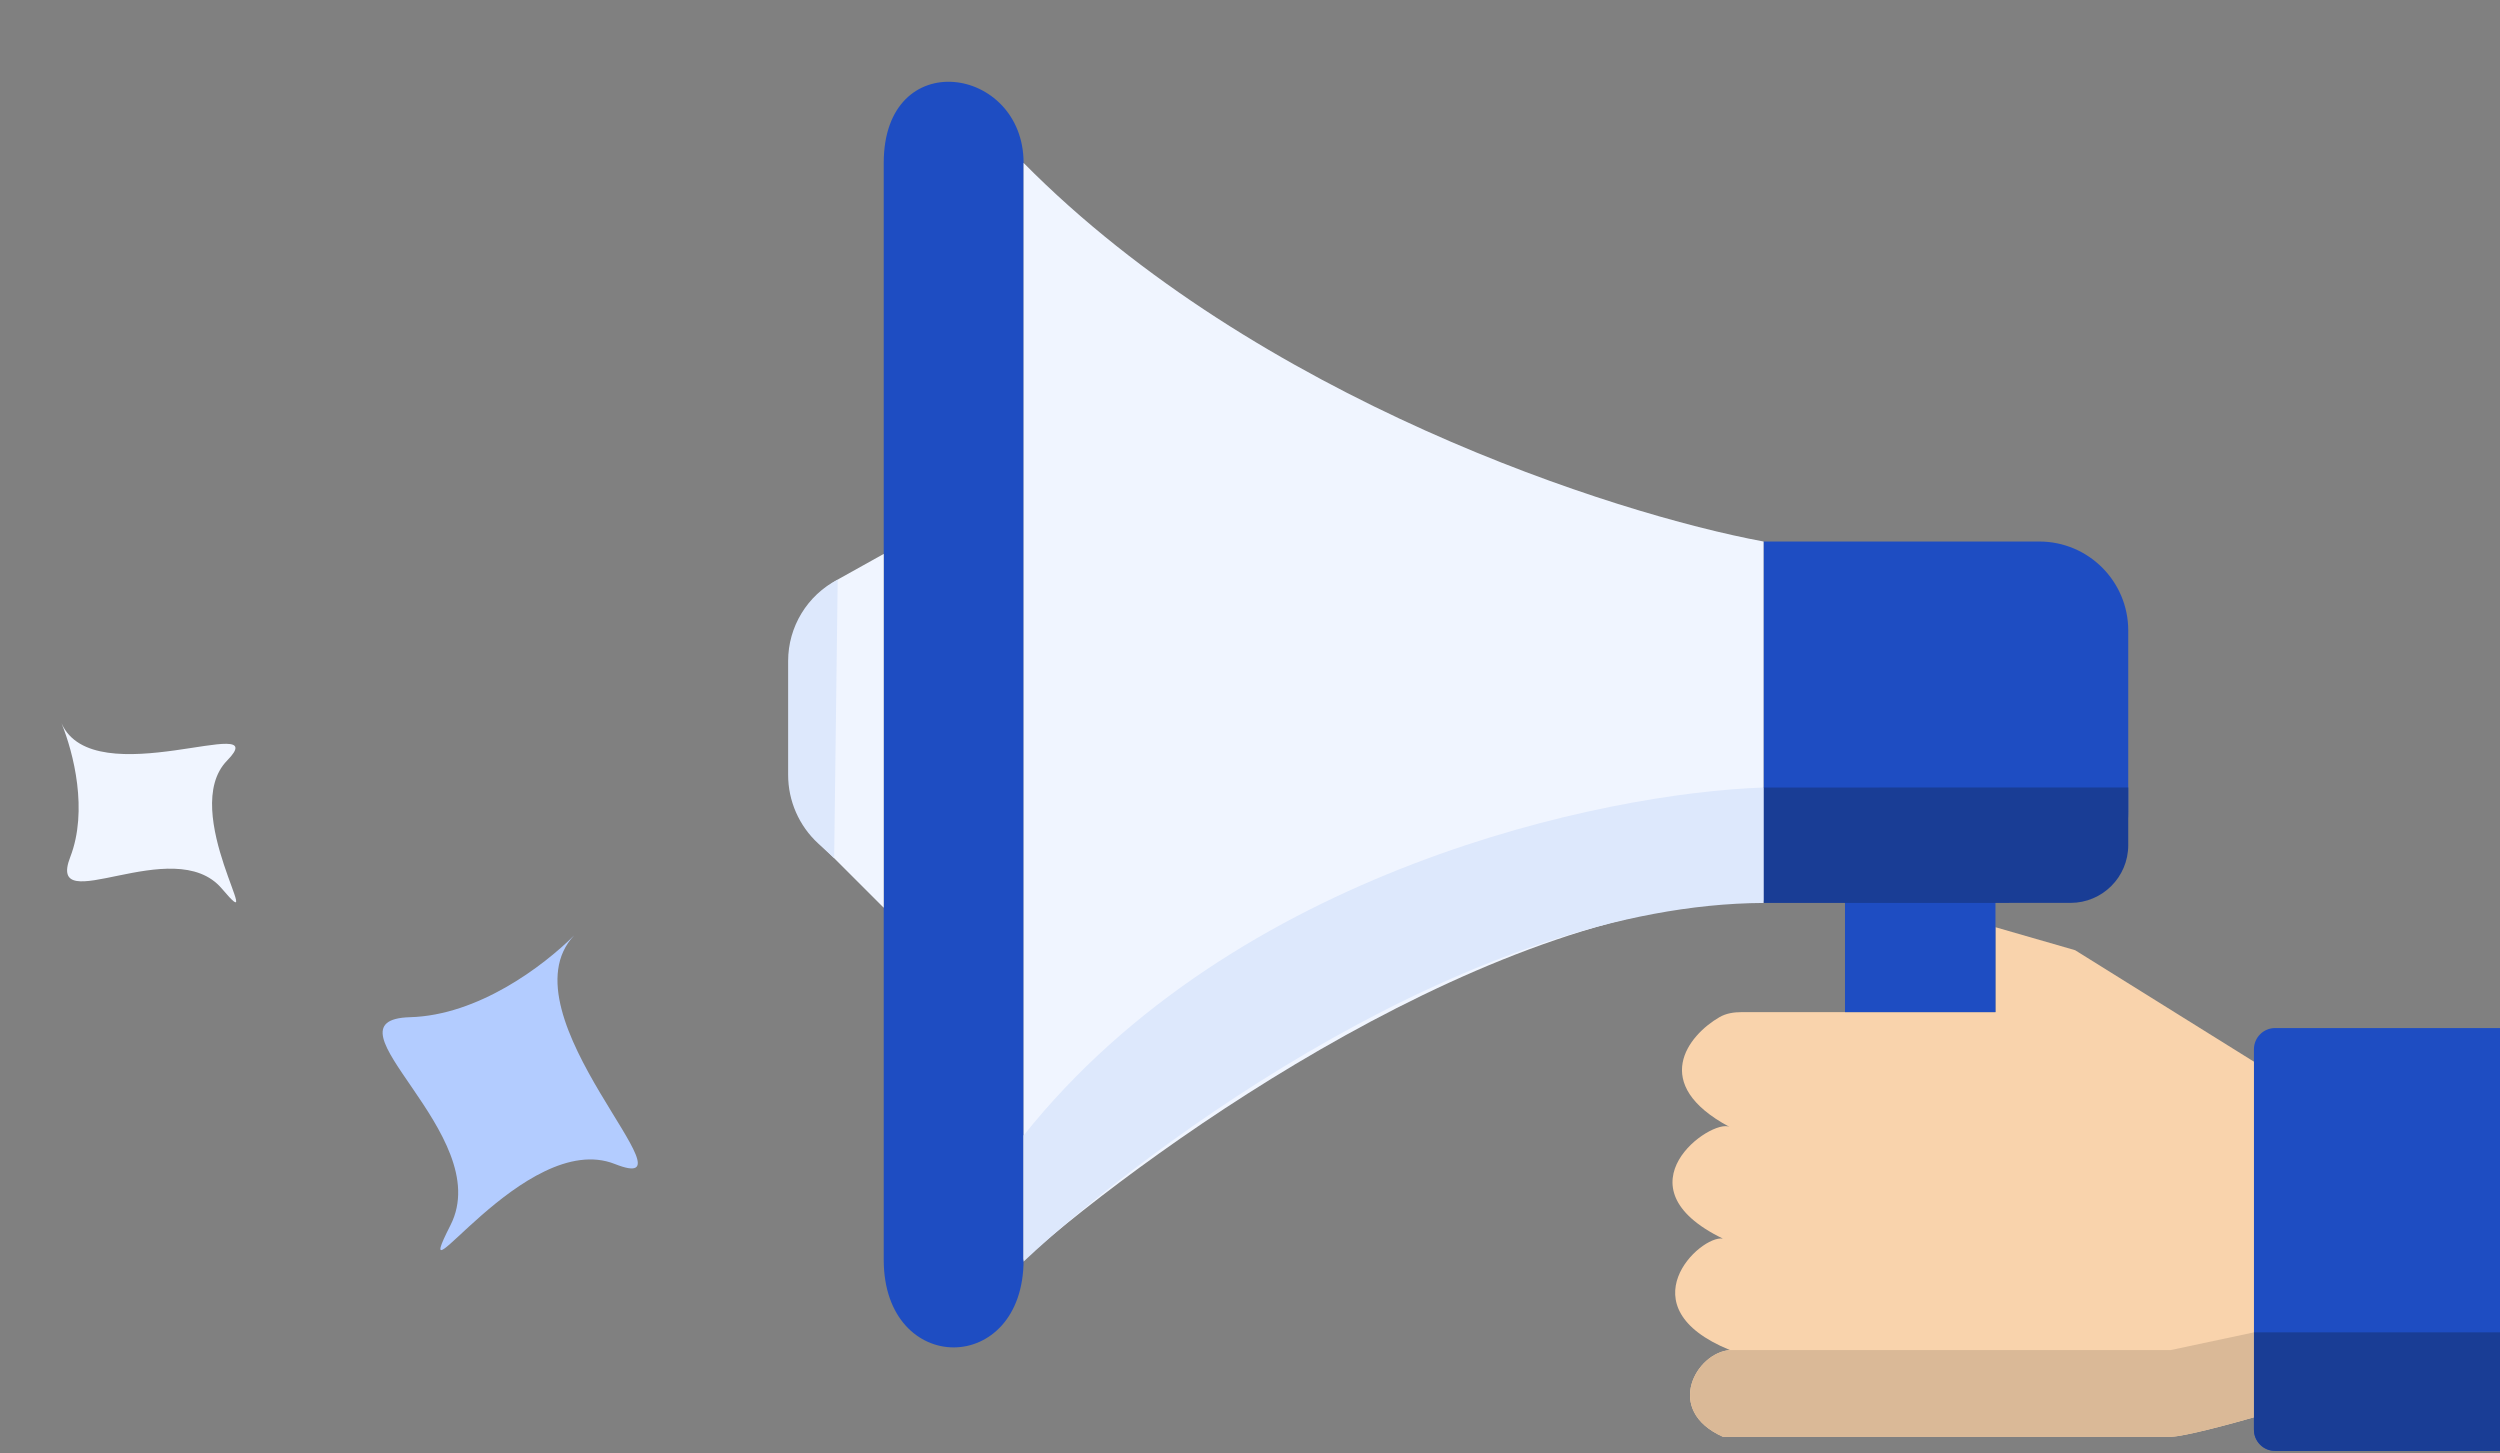 <svg width="590" height="343" viewBox="0 0 590 343" fill="none" xmlns="http://www.w3.org/2000/svg">
<rect x="0" y="0" width="590" height="343" fill="#808080" stroke="none"/>
<g clip-path="url(#clip0_753_1415)">
<path d="M590 342.413V242.621H536.928C534.166 242.621 531.928 244.86 531.928 247.621V250.555V334.479V337.413C531.928 340.174 534.166 342.413 536.928 342.413H590Z" fill="#1E4DC2"/>
<path d="M531.928 250.555L489.731 224.25L470.931 218.822V238.864H435.419H410.995C409.188 238.864 407.371 239.142 405.806 240.044C398.384 244.325 389.242 255.829 408.154 265.945C408.191 265.963 408.228 265.983 408.263 266.003C408.226 265.984 408.19 265.965 408.154 265.945C403.885 263.917 381.117 279.95 406.591 292.308C401.205 291.446 383.313 308.429 408.263 318.613C400.291 319.222 392.607 332.793 406.591 339.072H512.292C515.3 339.072 526.636 336.01 531.928 334.479V250.555Z" fill="#F9D3AC"/>
<path d="M435.419 212.559H470.931H481.265C492.863 212.559 502.265 203.157 502.265 191.559V148.799C502.265 137.201 492.863 127.799 481.265 127.799H416.2V212.559H435.419Z" fill="#1E4DC2"/>
<path d="M470.931 238.864V218.822V212.559H435.419V238.864H470.931Z" fill="#1E4DC2"/>
<path d="M241.565 297.319V38.446C241.565 15.482 208.56 10.471 208.56 38.446V130.722V214.229V297.319C208.56 324.876 241.565 324.876 241.565 297.319Z" fill="#1E4DC2"/>
<path d="M416.2 212.559V127.799C380.967 121.258 296.713 94.229 241.565 38.446V297.319C273.735 269.065 353.699 212.559 416.2 212.559Z" fill="#F0F5FF"/>
<path d="M208.56 130.722L198.125 136.538C191.155 140.422 186.835 147.776 186.835 155.755V183.4C186.835 189.237 189.155 194.835 193.284 198.961L208.56 214.229V130.722Z" fill="#F0F5FF"/>
<path d="M408.263 318.613C400.291 319.222 392.607 332.793 406.591 339.072H512.292C515.3 339.072 526.636 336.01 531.928 334.479V314.438L512.292 318.613L408.263 318.613Z" fill="#DAB997"/>
<path d="M531.928 337.413C531.928 340.174 534.166 342.413 536.928 342.413H590V314.438H531.928V334.479V337.413Z" fill="#193D95"/>
<path d="M197.698 136.776C190.512 140.495 186 147.911 186 156.002V182.881C186 189.023 188.568 194.886 193.082 199.051L196.862 202.538L197.698 136.776Z" fill="#DDE8FC"/>
<path d="M502.265 185.836L416.201 185.856V213.097L488.644 213.081C496.167 213.079 502.265 206.98 502.265 199.457V185.836Z" fill="#193D95"/>
<path d="M416.201 185.856C378.618 187.113 291.526 205.282 241.565 267.98V297.736C271.463 269.656 347.798 213.433 416.201 213.097V185.856Z" fill="#DDE8FC"/>
<path d="M96.774 240.06C74.653 240.679 117.185 267.723 106.324 289.118C95.463 310.512 123.879 266.296 145.11 274.706C166.136 283.035 117.89 239.442 135.518 220.733C128.193 228.042 112.845 239.61 96.774 240.06Z" fill="#B3CCFF"/>
<path d="M16.577 202.263C10.735 217.349 40.998 196.332 52.346 209.706C63.693 223.08 41.931 191.416 53.606 179.485C65.169 167.669 22.135 187.855 14.512 170.679C17.366 177.685 20.821 191.303 16.577 202.263Z" fill="#F0F5FF"/>
</g>
<defs>
<clipPath id="clip0_753_1415">
<rect width="590" height="341.804" fill="white" transform="translate(0 0.412)"/>
</clipPath>
</defs>
</svg>
